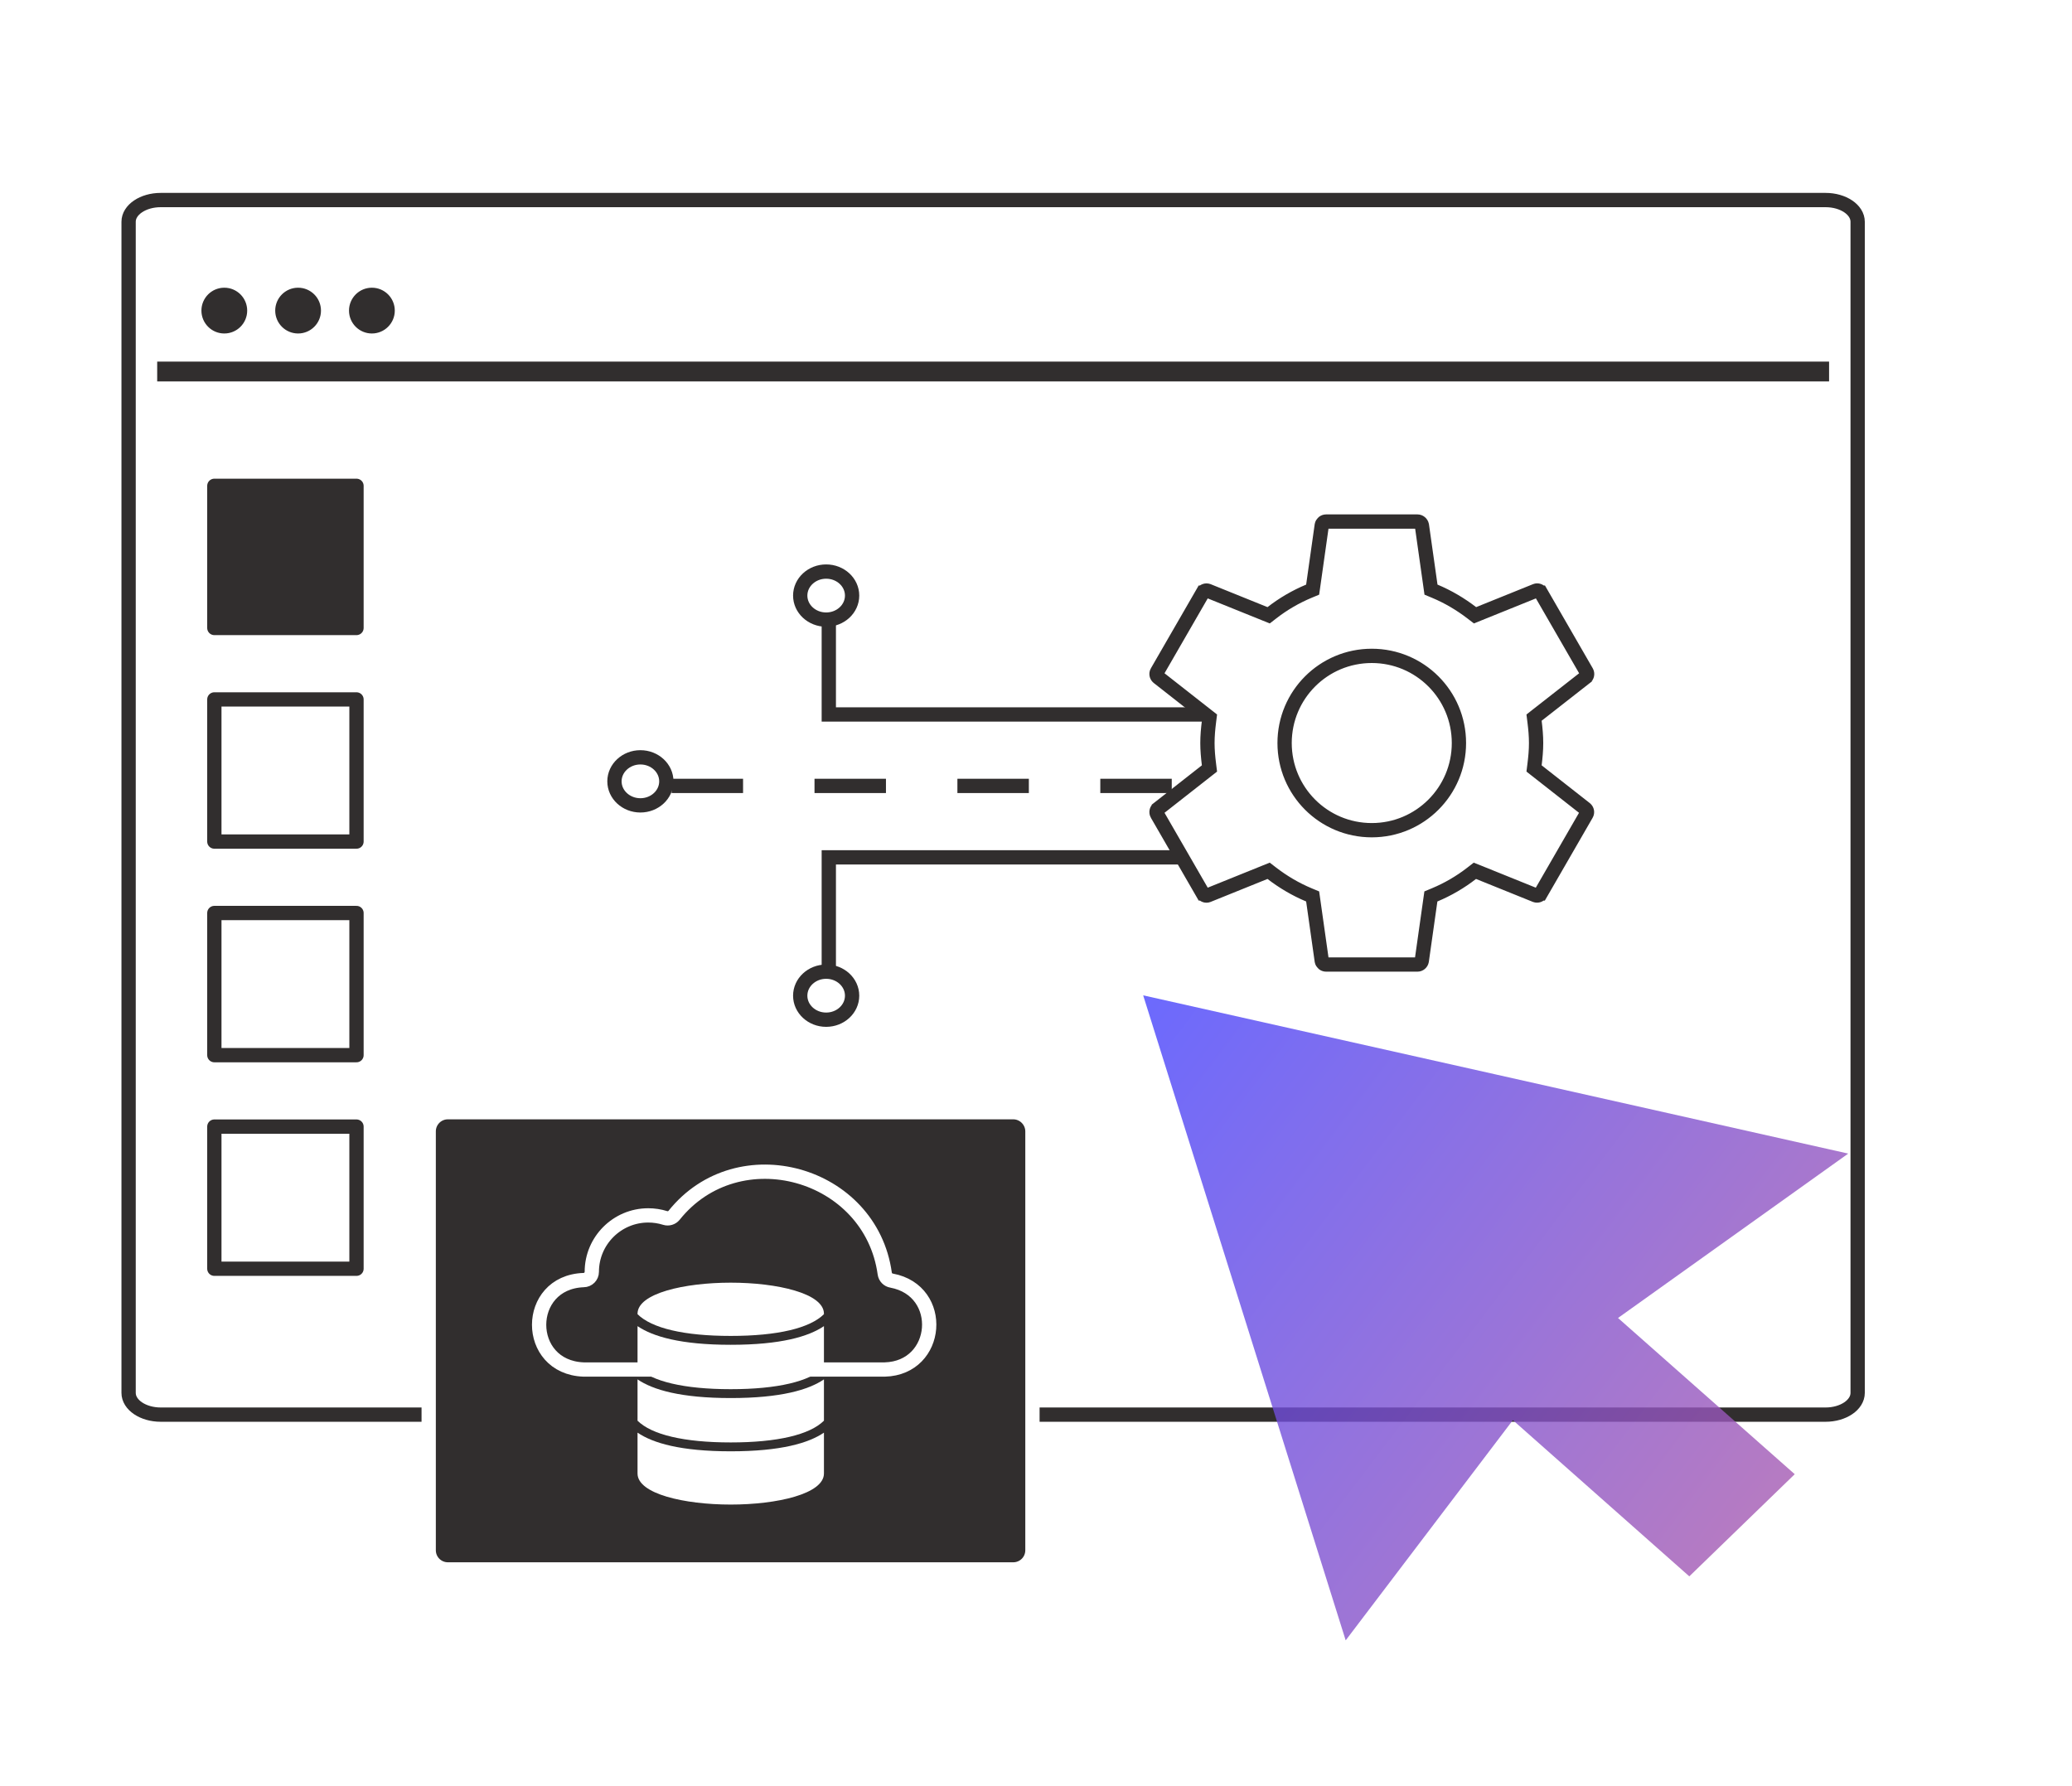 <svg width="145" height="125" viewBox="0 0 145 125" fill="none" xmlns="http://www.w3.org/2000/svg">
<path d="M11.247 14H127.753C128.994 14 130 14.681 130 15.52V97.48C130 98.319 128.994 99 127.753 99H11.247C10.006 99 9 98.319 9 97.48V15.52C9 14.681 10.006 14 11.247 14Z" fill="white" stroke="#312E2E" stroke-miterlimit="10" stroke-linecap="round" stroke-linejoin="round"/>
<path d="M15.697 23.231C16.523 23.231 17.191 22.562 17.191 21.737C17.191 20.911 16.523 20.242 15.697 20.242C14.872 20.242 14.203 20.911 14.203 21.737C14.203 22.562 14.872 23.231 15.697 23.231Z" fill="#312E2E" stroke="#312E2E" stroke-width="0.215" stroke-miterlimit="10"/>
<path d="M20.861 23.231C21.686 23.231 22.355 22.562 22.355 21.737C22.355 20.911 21.686 20.242 20.861 20.242C20.036 20.242 19.367 20.911 19.367 21.737C19.367 22.562 20.036 23.231 20.861 23.231Z" fill="#312E2E" stroke="#312E2E" stroke-width="0.215" stroke-miterlimit="10"/>
<path d="M26.025 23.231C26.851 23.231 27.52 22.562 27.52 21.737C27.52 20.911 26.851 20.242 26.025 20.242C25.2 20.242 24.531 20.911 24.531 21.737C24.531 22.562 25.2 23.231 26.025 23.231Z" fill="#312E2E" stroke="#312E2E" stroke-width="0.215" stroke-miterlimit="10"/>
<path d="M11 26H128" stroke="#312E2E" stroke-width="1.387" stroke-miterlimit="10"/>
<path d="M58 42V50L87 50" stroke="#312E2E"/>
<path d="M58 68V60L87 60" stroke="#312E2E"/>
<path d="M47 55H56L85 55" stroke="#312E2E" stroke-dasharray="5 5"/>
<path d="M57.815 43.362C58.818 43.362 59.631 42.609 59.631 41.681C59.631 40.753 58.818 40 57.815 40C56.813 40 56 40.753 56 41.681C56 42.609 56.813 43.362 57.815 43.362Z" fill="white" stroke="#312E2E" stroke-miterlimit="10"/>
<path d="M44.815 56.362C45.818 56.362 46.631 55.609 46.631 54.681C46.631 53.753 45.818 53 44.815 53C43.813 53 43 53.753 43 54.681C43 55.609 43.813 56.362 44.815 56.362Z" fill="white" stroke="#312E2E" stroke-miterlimit="10"/>
<path d="M57.815 71.362C58.818 71.362 59.631 70.609 59.631 69.681C59.631 68.753 58.818 68 57.815 68C56.813 68 56 68.753 56 69.681C56 70.609 56.813 71.362 57.815 71.362Z" fill="white" stroke="#312E2E" stroke-miterlimit="10"/>
<path d="M107.389 53.498L107.354 53.779L107.576 53.953L110.948 56.598C111.066 56.696 111.092 56.858 111.021 56.98L111.02 56.982L107.821 62.525C107.82 62.525 107.82 62.525 107.82 62.525C107.748 62.649 107.596 62.704 107.458 62.654L103.48 61.048L103.213 60.941L102.986 61.117C102.197 61.73 101.331 62.236 100.396 62.627L100.134 62.736L100.094 63.018L99.495 67.249C99.468 67.392 99.341 67.5 99.197 67.5H92.797C92.653 67.5 92.526 67.392 92.499 67.249L91.9 63.018L91.86 62.736L91.598 62.627C90.664 62.236 89.797 61.723 89.005 61.115L88.779 60.941L88.514 61.048L84.531 62.656C84.531 62.656 84.531 62.656 84.531 62.656C84.406 62.706 84.251 62.658 84.174 62.525C84.174 62.525 84.173 62.525 84.173 62.525L80.976 56.985C80.975 56.984 80.975 56.984 80.975 56.984C80.897 56.845 80.935 56.686 81.042 56.601C81.043 56.601 81.043 56.6 81.043 56.6L84.418 53.953L84.64 53.779L84.605 53.498C84.542 52.996 84.497 52.499 84.497 52C84.497 51.501 84.542 51.004 84.605 50.502L84.64 50.221L84.418 50.047L81.046 47.402C80.928 47.304 80.902 47.142 80.973 47.019L80.974 47.018L84.173 41.475C84.174 41.475 84.174 41.475 84.174 41.475C84.246 41.351 84.398 41.296 84.536 41.346L88.514 42.952L88.781 43.059L89.008 42.883C89.797 42.27 90.662 41.764 91.598 41.373L91.86 41.264L91.9 40.982L92.499 36.751C92.526 36.608 92.653 36.5 92.797 36.5H99.197C99.338 36.5 99.471 36.605 99.504 36.757L100.102 40.982L100.142 41.264L100.404 41.373C101.338 41.764 102.204 42.277 102.997 42.885L103.223 43.059L103.488 42.952L107.471 41.344C107.471 41.344 107.471 41.344 107.471 41.344C107.596 41.294 107.751 41.342 107.828 41.475C107.828 41.475 107.829 41.475 107.829 41.475L111.026 47.015C111.027 47.015 111.027 47.016 111.027 47.016C111.105 47.155 111.067 47.314 110.96 47.399C110.96 47.399 110.959 47.399 110.959 47.4L107.577 50.046L107.354 50.221L107.389 50.502C107.452 51.004 107.497 51.501 107.497 52C107.497 52.499 107.452 52.996 107.389 53.498ZM89.897 52C89.897 55.372 92.625 58.1 95.997 58.1C99.369 58.1 102.097 55.372 102.097 52C102.097 48.628 99.369 45.9 95.997 45.9C92.625 45.9 89.897 48.628 89.897 52Z" fill="white" stroke="#312E2E"/>
<path d="M24.948 34H15V43.948H24.948V34Z" fill="#312E2E" stroke="#312E2E" stroke-miterlimit="10" stroke-linecap="round" stroke-linejoin="round"/>
<path d="M24.948 48.948H15V58.895H24.948V48.948Z" fill="white" stroke="#312E2E" stroke-miterlimit="10" stroke-linecap="round" stroke-linejoin="round"/>
<path d="M24.948 63.895H15V73.843H24.948V63.895Z" fill="white" stroke="#312E2E" stroke-miterlimit="10" stroke-linecap="round" stroke-linejoin="round"/>
<path d="M24.948 78.843H15V88.79H24.948V78.843Z" fill="white" stroke="#312E2E" stroke-miterlimit="10" stroke-linecap="round" stroke-linejoin="round"/>
<path d="M70.907 77.834H31.344C30.599 77.834 30 78.433 30 79.178V108.49C30 109.235 30.599 109.834 31.344 109.834H70.907C71.652 109.834 72.251 109.235 72.251 108.49V79.178C72.251 78.449 71.652 77.834 70.907 77.834Z" fill="#312E2E" stroke="white" stroke-miterlimit="10" stroke-linecap="round" stroke-linejoin="round"/>
<path d="M47.147 95.843C46.624 95.843 46.89 95.843 45.795 95.843H40.836C36.687 95.685 36.696 89.739 40.836 89.585C41.156 89.585 41.415 89.326 41.415 89.006C41.415 86.828 43.187 85.057 45.364 85.057C45.768 85.057 46.167 85.118 46.549 85.238C46.775 85.309 47.022 85.235 47.172 85.052C51.663 79.432 60.934 82.028 61.916 89.132C61.952 89.384 62.148 89.583 62.399 89.622C66.178 90.329 65.761 95.739 61.918 95.843H56.959H54.559" stroke="white"/>
<g clip-path="url(#clip0_1_148)">
<path d="M44.615 96.534V99.425C45.604 100.404 47.858 100.946 51.138 100.946C54.417 100.946 56.672 100.404 57.66 99.425V96.534C56.586 97.265 54.636 97.84 51.138 97.84C47.639 97.84 45.689 97.265 44.615 96.534Z" fill="white"/>
<path d="M44.615 100.261V103.12C44.615 104.548 47.896 105.294 51.138 105.294C54.379 105.294 57.66 104.548 57.66 103.12V100.261C56.586 100.992 54.636 101.567 51.138 101.567C47.639 101.567 45.689 100.992 44.615 100.261Z" fill="white"/>
<path d="M51.138 89.765C47.896 89.765 44.615 90.511 44.615 91.939V91.971C45.604 92.95 47.858 93.492 51.138 93.492C54.417 93.492 56.672 92.95 57.66 91.971V91.939C57.66 90.511 54.379 89.765 51.138 89.765Z" fill="white"/>
<path d="M44.615 92.807V95.698C45.604 96.677 47.858 97.219 51.138 97.219C54.417 97.219 56.672 96.677 57.66 95.698V92.807C56.586 93.538 54.636 94.113 51.138 94.113C47.639 94.113 45.689 93.538 44.615 92.807Z" fill="white"/>
</g>
<g filter="url(#filter0_b_1_148)">
<path d="M129.34 80.732L104.679 75.194L80 69.657L87.086 92.227L94.172 114.797L105.871 99.386L118.219 110.318L125.597 103.169L113.23 92.237L129.34 80.732Z" fill="url(#paint0_linear_1_148)" fill-opacity="0.8"/>
</g>
<defs>
<filter id="filter0_b_1_148" x="76" y="65.657" width="57.34" height="53.139" filterUnits="userSpaceOnUse" color-interpolation-filters="sRGB">
<feFlood flood-opacity="0" result="BackgroundImageFix"/>
<feGaussianBlur in="BackgroundImageFix" stdDeviation="2"/>
<feComposite in2="SourceAlpha" operator="in" result="effect1_backgroundBlur_1_148"/>
<feBlend mode="normal" in="SourceGraphic" in2="effect1_backgroundBlur_1_148" result="shape"/>
</filter>
<linearGradient id="paint0_linear_1_148" x1="80" y1="69.657" x2="143.598" y2="117.941" gradientUnits="userSpaceOnUse">
<stop stop-color="#4744FD"/>
<stop offset="1" stop-color="#CA6394"/>
</linearGradient>
<clipPath id="clip0_1_148">
<rect width="15.529" height="16.941" fill="white" transform="translate(43.375 89.059)"/>
</clipPath>
</defs>
</svg>
